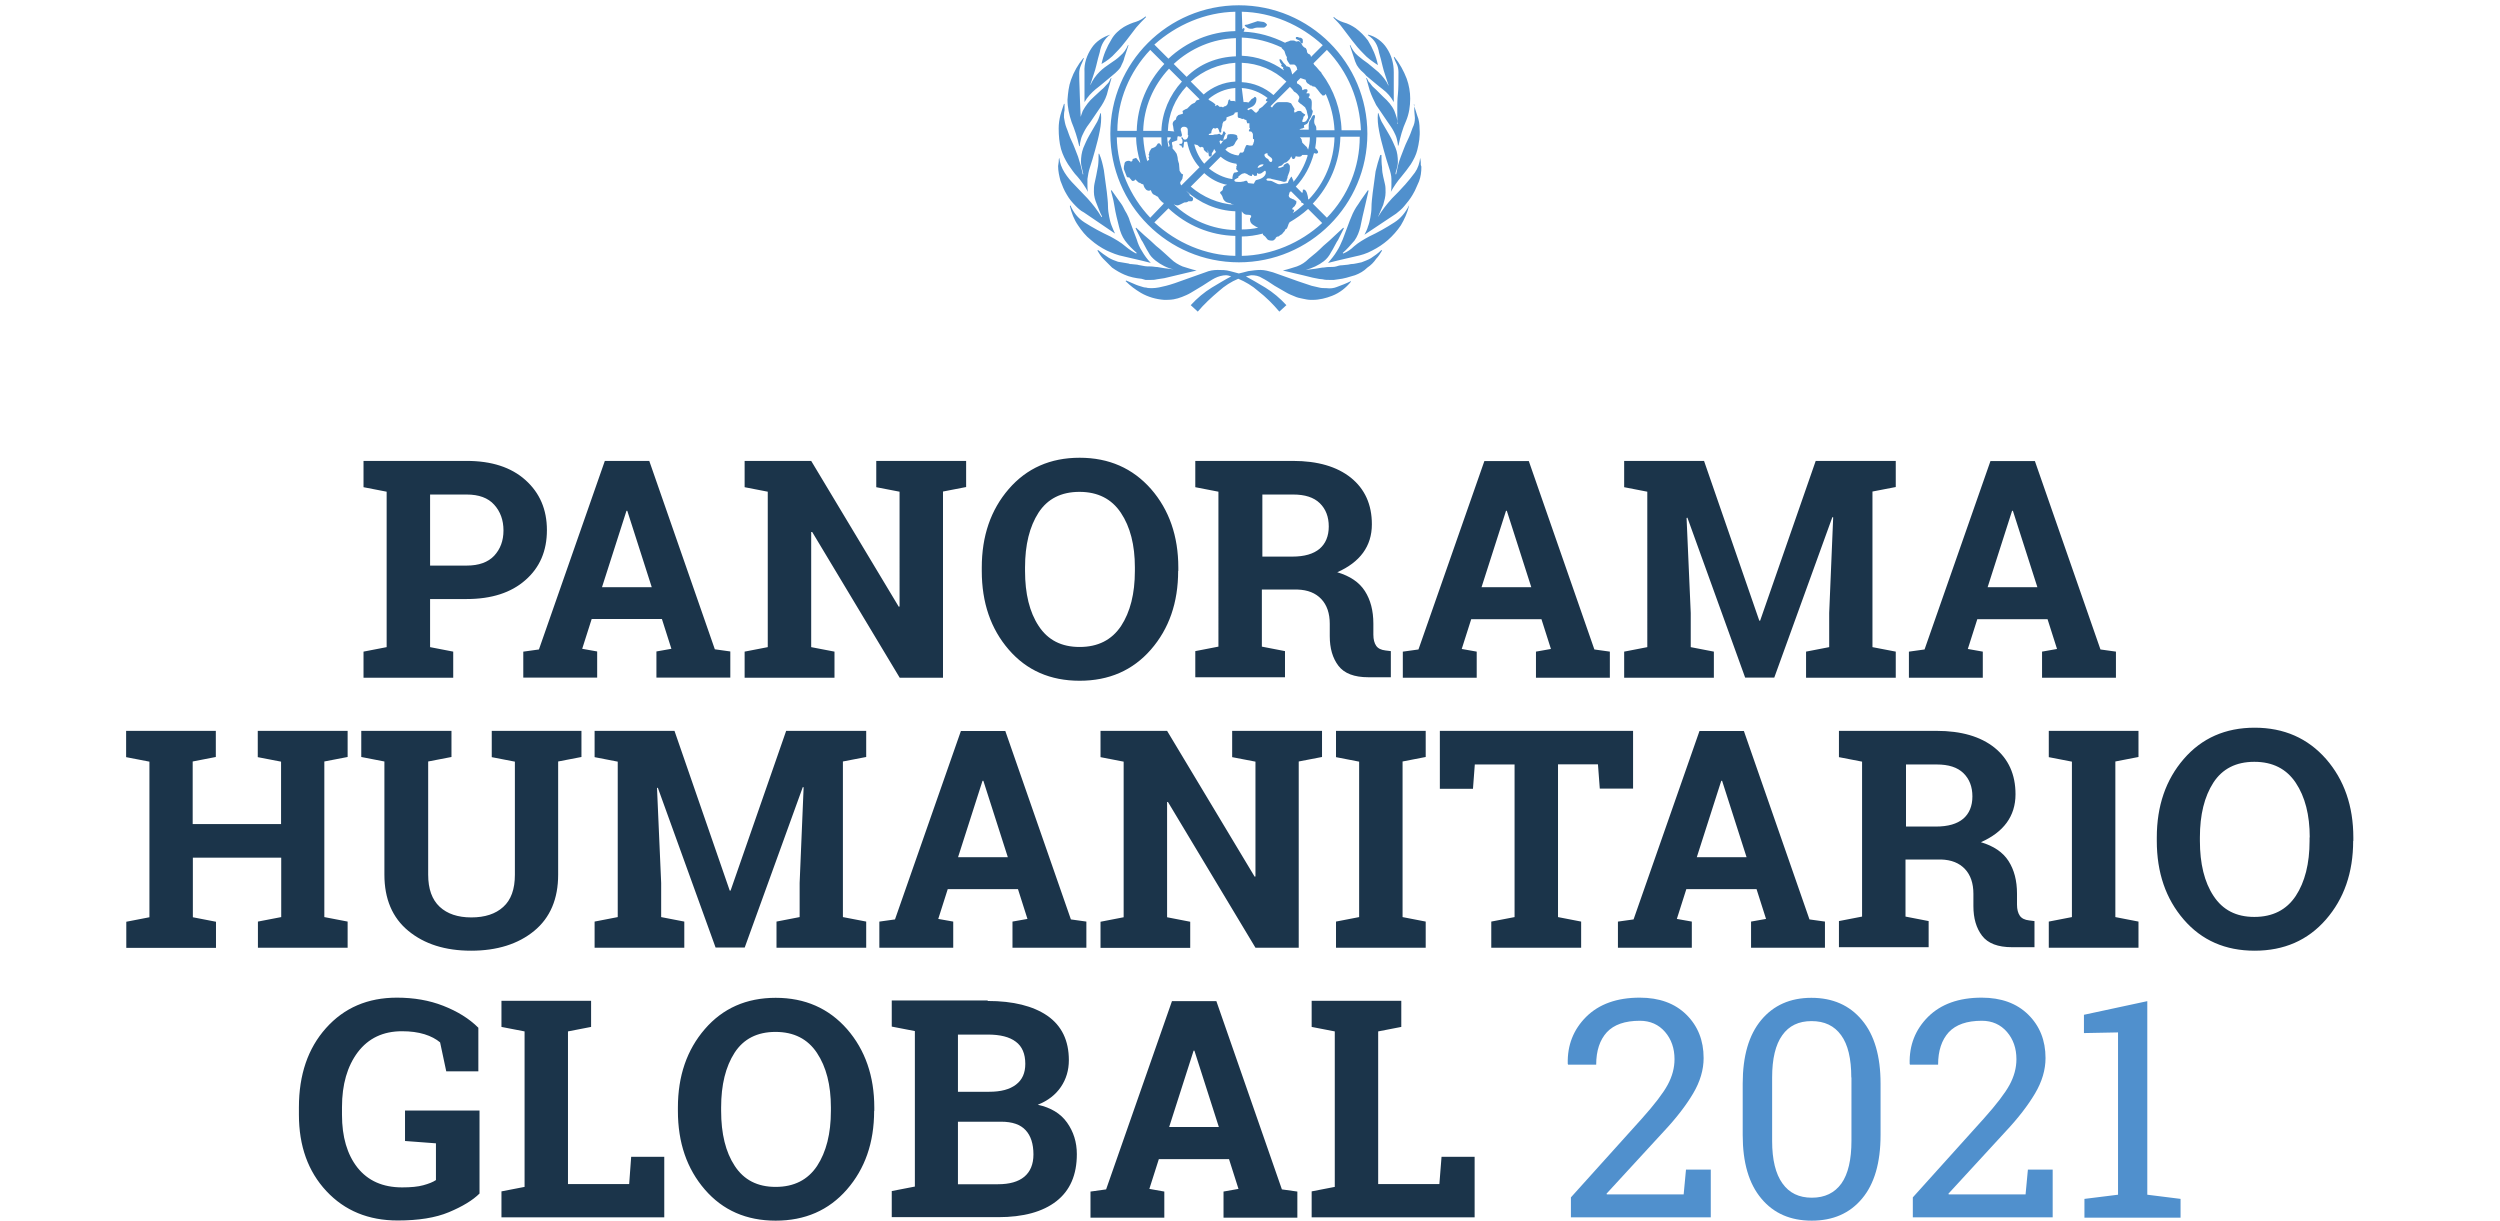 <svg viewBox="0 0 426 208" xmlns="http://www.w3.org/2000/svg" fill-rule="evenodd" clip-rule="evenodd" stroke-linejoin="round" stroke-miterlimit="2"><path d="M186.7 15.2c.8-.6 1.7-1.4 2.8-2.3.4-.3.7-.6 1-.9.3-.3.5-.6.6-.9.2-.4.4-.8.5-1.3l.7-2.1h-.1c-.3.7-.7 1.3-1.3 1.8-.5.5-1.1.9-1.7 1.3-.6.4-1.3.9-1.8 1.4-.7.7-1.2 1.4-1.6 2.3v-.1c.4-1.3.8-2.3 1-3.2.2-.9.4-1.6.6-2.3.1-.6.3-1.2.6-1.7s.7-1 1.2-1.3c-1.3.4-2.5 1.2-3.2 2.3-.8 1.2-1.3 2.6-1.2 4.1v5.1c.5-.9 1.2-1.6 1.9-2.2zm3.4-6.2c.7-.7 1.3-1.4 1.9-2.2l1.6-2.1c.5-.6 1.1-1.2 1.7-1.8l-.1-.1c-.5.4-1 .7-1.6.9-.7.2-1.4.5-2.1.9-.8.5-1.6 1.2-2.1 2.1-.8 1.3-1.4 2.7-1.7 4.2.9-.5 1.7-1.1 2.4-1.9zM182 28c.5.7 1 1.5 1.6 2.1.7.8 1.3 1.7 1.8 2.6-.1-.4-.1-.8-.1-1.2v-1c.1-.7.2-1.3.4-1.9.3-.9.6-1.9.9-3 .3-1.1.6-2.2.8-3.3.2-1 .3-2 .2-3h-.1c-.2.7-.4 1.3-.8 1.9l-1.1 1.9c-.4.7-.7 1.4-1 2.1-.3.8-.4 1.6-.4 2.4 0 .4.1.8.2 1.2.1.3.1.6.2.9h-.1c-.2-1-.5-2.1-.8-3-.4-1-.7-1.9-1.1-2.7-.4-.8-.6-1.6-.9-2.3-.2-.5-.3-1.1-.4-1.7 0-.4 0-.8.1-1.2v-1.1h-.1c-.2.6-.4 1.2-.6 1.9-.2.8-.3 1.5-.3 2.3 0 1.2.1 2.4.4 3.5.3 1 .7 1.8 1.2 2.6zm13.2 19.7h.8c.4 0 .7 0 1.1-.1l1.3-.2c.5-.1 1.2-.3 2.1-.5.9-.2 2-.5 3.4-.8-.9-.2-1.7-.5-2.4-.7-.7-.3-1.4-.7-2-1.3-.8-.7-1.6-1.5-2.5-2.2-.6-.6-1.3-1.2-2-1.8-.2-.2-1.1-1-1.4-1.3l-.1.1 1 2c.1.1.1.2.2.3.2.4.5.9.7 1.3l.3.5c.3.6.7 1 1.2 1.4.9.7 2 1.3 3.1 1.5l-1.6-.2-1.2-.2c-.4 0-.7-.1-1.1-.1-.4 0-.9 0-1.3-.1s-.7-.1-1-.2l-1-.1c-.2 0-.3 0-.5-.1l-1.8-.3c-.6-.2-1.1-.4-1.6-.7-.6-.4-1.2-.8-1.8-1.3l-.1.1c.3.5.6 1 1 1.4l1.5 1.5c.7.5 1.4.9 2.1 1.2.9.4 1.9.6 2.9.7l.7.2zm-11.3-22.8h.1c0-.4.1-.8.2-1.2.1-.4.3-.8.5-1.2.3-.6.7-1.2 1.1-1.7l1.9-2.8c.5-.8.9-1.6 1.1-2.6.3-1 .5-1.7.6-2.1h-.1l-.3.6c-.1.2-.3.4-.5.6-.2.2-.4.5-.8.8l-1.3 1.2c-.8.7-1.4 1.5-1.9 2.4-.3.8-.6 1.6-.7 2.4h.2c0-.4 0-.8.1-1.1.1-.3 0-.8 0-1.4 0-.7-.1-1.6-.1-2.5 0-.9-.1-2.2-.1-3.8 0-.5.1-.9.3-1.4.2-.4.4-.9.5-1.2h-.1c-.9 1.1-1.6 2.3-2.1 3.7-.4 1.1-.5 2.2-.6 3.4 0 1.3.3 2.6.7 3.8.5 1.2 1 2.7 1.3 4.1zm7.6 18.8l3 .7 1.6.4c-.6-.6-1.1-1.3-1.5-2-.4-.6-.7-1.3-.9-2-.3-.8-.7-1.8-1.2-3.2-.1-.4-.3-.8-.5-1.2-.2-.3-.4-.7-.6-1.1-.2-.4-.5-.8-.8-1.2-.3-.4-.7-1-1.2-1.7l-.1.1c.1.5.4 1.3.6 2.6.2 1.3.5 2.4.8 3.6.2.8.5 1.6 1 2.3.6.8 1.3 1.5 2 2.1l-.1.1c-.6-.3-1.2-.7-1.8-1.2-.8-.7-1.7-1.2-2.6-1.7-1.5-.7-3-1.5-4.4-2.4-1.1-.7-1.9-1.7-2.4-2.9l-.1.1c.3 1.2.7 2.3 1.4 3.3.6.9 1.3 1.8 2.2 2.5.8.7 1.7 1.3 2.7 1.8.9.4 1.8.8 2.9 1zm-6.8-7.5l5.3 3.6c-.2-.4-.4-.9-.6-1.4-.2-.5-.3-1-.4-1.5-.1-.5-.2-1.1-.2-1.8s-.1-1.4-.2-2.4c-.2-1.6-.4-2.8-.5-3.7-.2-1-.4-1.9-.8-2.8h-.1c0 .7 0 1.4-.1 2.1-.1.5-.2 1.1-.3 1.6-.1.5-.2.9-.3 1.4-.1.5-.1.9-.1 1.4 0 .7.2 1.4.5 2.1.3.7.5 1.4.9 2.1l-.1.1c-.7-1.2-1.5-2.2-2.4-3.2-.8-.8-1.5-1.6-2.2-2.3-.6-.6-1.2-1.3-1.7-2.1s-.8-1.6-.9-2.5c-.1.2-.1.5-.1.7 0 .2-.1.5-.1.7 0 .9.2 1.7.4 2.5.3.8.6 1.6 1.1 2.4.4.7.9 1.3 1.5 1.9.4.4.8.8 1.4 1.1zm44.1-31.4l1.6 2.1c.6.8 1.2 1.5 1.9 2.2.7.8 1.6 1.4 2.5 2-.3-1.5-.9-2.9-1.7-4.2-.6-.8-1.3-1.5-2.1-2.1-.6-.4-1.3-.8-2.1-1-.6-.2-1.2-.5-1.6-.9l-.1.1c.5.5 1.1 1.1 1.6 1.8zm4.8 39.2c-.5.3-1.1.5-1.6.7-.6.1-1.2.3-1.8.3l-.5.1-1 .1c-.4 0-.7.1-1 .2-.3.1-.9.1-1.3.1s-.7.1-1.1.1l-1.2.2-1.6.2c1.1-.3 2.2-.8 3.1-1.5.5-.4.9-.9 1.2-1.5.1-.2.2-.3.3-.5.2-.4.5-.9.7-1.3l.2-.3 1-2-.1-.1c-.3.3-1.2 1.1-1.4 1.3-.6.6-1.3 1.2-2 1.8-.8.8-1.6 1.5-2.5 2.2-.6.6-1.2 1-2 1.3-.7.2-1.5.5-2.4.7l3.4.8c.9.2 1.5.4 2.1.5.5.1 1 .2 1.3.2.4.1.7.1 1.1.1h.8l.7-.1c1-.1 1.9-.4 2.9-.7.8-.3 1.5-.7 2.1-1.3.6-.4 1.1-.9 1.5-1.5.4-.4.7-.9 1-1.4l-.1-.1c-.6.6-1.2 1-1.8 1.4zm4-6.1c-1.4.9-2.8 1.7-4.3 2.4-.9.5-1.8 1-2.6 1.7-.5.5-1.1.9-1.8 1.2l-.1-.1c.7-.6 1.4-1.4 2-2.1.5-.7.8-1.5 1-2.3.2-1.1.5-2.3.8-3.6.3-1.3.5-2.1.6-2.6l-.1-.1-1.2 1.7c-.3.5-.6.9-.8 1.2-.2.3-.4.7-.6 1.1-.2.4-.3.8-.5 1.2-.5 1.3-.9 2.4-1.2 3.2-.3.7-.6 1.4-1 2-.4.7-1 1.4-1.5 2l1.6-.4 3-.7c1-.2 2-.5 2.9-1 1-.5 1.9-1.1 2.7-1.8.8-.7 1.6-1.6 2.2-2.5.6-1 1.1-2.1 1.4-3.3V35c-.6 1.2-1.4 2.2-2.5 2.9zm2.2-13.9c-.4.8-.7 1.7-1.1 2.7-.4 1-.6 2-.8 3h-.1c0-.3.1-.6.2-.9.1-.4.2-.8.2-1.2 0-.8-.1-1.7-.4-2.4-.3-.7-.6-1.4-1-2.1l-1.1-1.9c-.4-.6-.6-1.2-.8-1.9h-.1c-.1 1 0 2 .2 3 .2 1.1.5 2.2.8 3.3.3 1.1.6 2.1.9 3 .2.6.4 1.3.4 1.9v1c0 .4 0 .8-.1 1.2.5-.9 1.1-1.8 1.8-2.6.6-.7 1.1-1.4 1.6-2.1.5-.8.9-1.6 1.1-2.4.3-1.2.5-2.4.4-3.6 0-.8-.1-1.6-.4-2.3-.2-.6-.4-1.3-.6-1.9h.1v1.1c0 .4.1.8.1 1.2 0 .6-.1 1.1-.4 1.7-.2.6-.5 1.4-.9 2.2zm-2.2-5.1c-.4-.9-1.1-1.7-1.9-2.4l-1.2-1.2c-.3-.3-.6-.5-.8-.8-.2-.3-.3-.4-.5-.6l-.3-.6h-.1c.1.4.3 1.1.6 2.1.3.9.7 1.7 1.1 2.5l1.9 2.8c.4.6.8 1.1 1.1 1.7.2.4.4.8.5 1.2.1.4.2.8.2 1.2h.1c.3-1.4.7-2.9 1.3-4.2.5-1.2.7-2.5.7-3.8 0-1.1-.2-2.3-.6-3.4-.5-1.3-1.2-2.6-2.1-3.7h-.1c.1.4.3.8.5 1.2.2.4.3.9.3 1.4 0 1.6 0 2.8-.1 3.8-.1.8-.1 1.7-.1 2.5V20c0 .4 0 .7.1 1.1h-.1c.1-.6-.2-1.4-.5-2.2zm-3.2-11.6c.3.5.5 1.1.6 1.7.2.7.4 1.4.6 2.3.2.9.6 1.9 1 3.2v.1c-.4-.9-1-1.6-1.7-2.3l-1.8-1.5c-.6-.4-1.1-.8-1.7-1.3-.6-.5-1-1.1-1.3-1.8h-.1l.7 2.1c.1.4.3.9.5 1.3.2.3.4.6.7.9.2.2.6.5.9.9 1.1.9 2 1.7 2.8 2.3.8.6 1.4 1.3 1.9 2.2v-5.1c0-1.5-.4-2.9-1.2-4.1-.7-1.1-1.9-2-3.2-2.3V6c.6.4 1 .8 1.3 1.3zM226 49.1c-.4 0-.8 0-1.2-.1-.4-.1-.8-.2-1.3-.3l-1.5-.5c-.6-.2-1.2-.4-2-.7l-3.1-1.1c-.7-.2-1.4-.4-2.1-.4-.7 0-1.4.1-2.1.2-.7.2-1.2.3-1.6.4-.3-.1-.8-.2-1.5-.4s-1.4-.2-2.1-.2c-.7 0-1.4.1-2.1.4l-3.1 1.1c-1.6.6-2.8 1-3.6 1.2-.8.2-1.6.4-2.4.4-.3 0-.7 0-1-.1-.3 0-.6-.1-.9-.2 0 0-.7-.2-1.1-.4l-1.4-.6-.1.1c.8.8 1.6 1.4 2.6 2 1.2.7 2.6 1.1 4 1.2.5 0 1 0 1.6-.1.5-.1.9-.2 1.4-.4.5-.2 1-.4 1.5-.7.5-.3 1.2-.7 2-1.2s1.5-1 2.1-1.3c.6-.3 1.3-.5 1.9-.5.3 0 .6.1.9.2-1 .5-2.1 1.2-3.3 1.9-1.3.8-2.5 1.8-3.6 3l1.2 1.1c1.1-1.3 2.3-2.4 3.6-3.5 1-.9 2.1-1.6 3.3-2.1 1.2.5 2.4 1.2 3.4 2.1 1.3 1 2.5 2.2 3.6 3.5l1.2-1.1c-1.1-1.2-2.3-2.2-3.6-3-1.3-.8-2.4-1.4-3.3-1.9.3-.1.6-.1.9-.2.7 0 1.3.1 1.9.5.6.3 1.2.7 2.1 1.3l1.9 1.1c.5.3 1 .5 1.5.7.4.2.9.3 1.4.4.5.1.9.2 1.4.2h.3c1.1 0 2.3-.3 3.3-.7 1.3-.5 2.4-1.4 3.2-2.4v-.1c-.8.4-1.6.7-2.4 1-.5.2-1.1.3-1.8.2zm16.1-21v-.5c0-.2-.1-.5-.1-.7-.1.9-.4 1.8-.9 2.5s-1.1 1.4-1.7 2.1l-.1.1c-.6.7-1.3 1.4-2.1 2.2-.9 1-1.7 2-2.4 3.2l.9-2.1c.2-.7.4-1.4.4-2.1 0-.5 0-1-.1-1.4-.1-.4-.2-.9-.3-1.3-.1-.4-.2-1-.2-1.6-.1-.7-.1-1.4-.1-2.1h-.2c-.3.9-.6 1.9-.8 2.8-.1.9-.3 2.1-.5 3.7-.1.9-.2 1.7-.2 2.4s-.1 1.2-.2 1.8c-.1.5-.2 1-.4 1.5-.1.4-.3.8-.5 1.2l-.1.2 5.4-3.6c.5-.4 1-.8 1.4-1.3.5-.6 1-1.2 1.4-1.9.3-.5.5-.9.7-1.4.1-.3.3-.6.4-.9.3-.8.4-1.6.4-2.5l-.1-.3zM221 6.7c.1.1.3.1.4.2.1.1.2.2.2.3l.2.2c.1 0 .2 0 .2-.2V7c0-.2 0-.3-.1-.4-.2-.2-.4-.2-.6-.2l-.1-.1h-.2c-.1 0-.2 0-.2.2 0 .1.1.2.2.2zm-7.7-1.8h.1c.3-.1.6-.2.9-.2h1c.2 0 .3-.1.4-.2.1-.1.2-.2.2-.3-.2-.3-.5-.5-.9-.5-.2 0-.5-.1-.7-.1l-1.8.6c-.2 0-.4 0-.4.2.1.1.3.2.4.3.3.2.5.2.8.2zm-2.2 39.8c12.1 0 21.9-9.8 21.9-21.9C233 10.7 223.2.9 211.1.9c-12.1 0-21.9 9.8-21.9 21.9 0 12.1 9.8 21.9 21.9 21.9zm-20.8-21.3h3.3c0 1.5.3 2.9.7 4.3-.1 0-.2-.1-.2-.2l-.1-.1-.4-.5-.6.2c0 .3-.1.5-.4.4-.1-.1-.2-.1-.3-.1-.4 0-.7.2-.7.6-.1.3-.1.6-.1.8l.5 1.3c.1.1.2.2.4.1.1.2.3.3.4.5.1.1.2.2.4.1.1 0 .2-.1.2-.2h.1l.3.3c.1.1.2.2.4.3v-.1c.2.2.4.3.6.3.1.3.2.6.4.8.1.2.4.3.6.3.1 0 .2-.1.3-.1.1.3.2.5.4.7l.4.2c.1.1.2.1.3.2h.1c.1.2.2.4.4.6l.4.4h.1l.1.2-2.3 2.4c-3.5-3.7-5.6-8.6-5.7-13.7zm16-6.2l-.2-.1-.2-.2c1.3-1.1 2.9-1.8 4.6-1.9v2.3h-.1v-.1h-.7c-.1-.1-.1-.2-.1-.3-.2.1-.3.2-.3.3 0 .2-.1.3-.1.5-.1.2-.2.3-.4.4-.2 0-.3.1-.4.2l-.2-.1h-.4l-.2-.2c-.1 0-.1-.1-.1-.1h-.1c-.1 0-.2.1-.2.2l-.2-.2h.1v-.1c-.3-.3-.5-.4-.8-.6zm-1.2-1.1l-2.2-2.2c2.1-1.9 4.8-3 7.6-3.2v3.2c-2 .1-3.9.9-5.4 2.2zm1.3 10.5c.1-.1.1-.3.1-.5l-.2.2c.2-.2.3-.3.4-.5.1-.1.1-.3.2-.4.1.2.2.3.3.5l-2 2c-.8-.9-1.4-2.1-1.7-3.3.2 0 .3.1.5.1.2.1.3.3.5.4.1 0 .2 0 .3-.1l.3.2c0 .1 0 .3.1.4l.2.2c.1.1.2.1.3.3l.1-.1v-.5l.1.5.1.6c.2.1.3.1.4 0zm4.4 2.4l.2.2s-.2.2-.6.2c-.1 0-.2.1-.3.4-.1.3-.1.5-.1.7h-.1c-1.4-.2-2.8-.9-3.9-1.8l2-2c.8.7 1.7 1.1 2.7 1.2 0 .1 0 .2.1.3-.1.1-.2.2-.1.4-.1.1-.1.2.1.4zm-9.8.1c0-.4-.1-.8-.1-1.2-.1-.2-.1-.4-.2-.7 0-.3-.1-.7-.2-1-.2-.3-.4-.6-.7-.9v-.4c0-.1-.1-.3-.1-.4v-.1c0-.1 0-.2.1-.2l.8-.3c0-.2 0-.5.1-.7l.5.1c.1 0 .2-.1.2-.3 0-.2-.1-.3-.1-.5-.1-.2-.1-.3-.1-.5 0-.1.1-.2.2-.3.1-.1.3-.1.4-.1.2 0 .4.1.5.2.1.2.1.3.1.5v.7l.1.1c-.1.5-.3.7-.6.7-.1 0-.3-.1-.3-.2s-.1-.2-.2-.2h-.1c0 .1 0 .2.1.3.1.1.1.2.1.4 0 .3-.1.5-.5.4-.1.2 0 .3.3.3.1.3.2.4.3.4.1-.2.1-.3.1-.5s.1-.4.1-.6l.1.1.3-.1v.1h.1c.3 1.6 1 3.1 2.1 4.3l-3.1 3.1c-.1-.1-.2-.3-.2-.5.1-.3.4-.5.4-.8l.1-.6c-.3 0-.4-.3-.6-.6zm-1.8-4.6c0 .1.1.2.1.3 0 .1-.1.2-.1.2h-.1c-.1-.5-.2-1.1-.2-1.6h.6c0 .1 0 .2-.1.3-.1.1-.1.2-.2.3-.1.1-.1.2-.1.3.1 0 .1.1.1.2zm-.2-2.2c.1-2.8 1.2-5.5 3.2-7.6l2.2 2.2-.1.1c-.1 0-.3.1-.4.1-.1.1-.2.3-.3.4-.2.1-.5.2-.7.4l-.6.6c-.3.1-.5.2-.6.3-.1 0-.2.1-.2.2.1.2.1.4 0 .4l-.7.2-.3.3c0 .1-.1.2-.1.3 0 .1 0 .2-.1.2-.1.1-.3.2-.4.4-.1.2-.1.4 0 .7l.1.7c0 .1.1.1.1.2l-1.1-.1zm6.2 7.2c1.1 1 2.4 1.7 3.9 2-.1 0-.2.1-.3.1-.2.1-.4.2-.4.5 0 .2-.1.4-.3.5-.2.1-.2.2-.2.3.2.2.4.5.5.9.1.3.4.6.7.7l.4.1c.2 0 .3.1.4.2l.4.1c-2.7-.2-5.3-1.3-7.4-3.1l2.3-2.3zm-3-16.4l-2.2-2.2c2.9-2.7 6.7-4.3 10.6-4.4v3.1c-3.2.1-6.2 1.3-8.4 3.5zm-.8.8c-2.1 2.3-3.4 5.3-3.5 8.4h-3.1c.1-4 1.7-7.7 4.4-10.6l2.2 2.2zm-3.5 9.5c0 .5 0 1.1.1 1.6 0-.1-.1-.1-.1-.2-.2-.2-.3-.4-.4-.4-.1 0-.3.1-.3.2-.1.1-.1.2-.2.3-.2.2-.5.3-.8.4-.2.3-.4.6-.4.9-.1.1-.1.2 0 .3.1.1 0 .2-.1.3.1.2.1.3.1.4v.1h-.2c0 .1-.1.1-.1.2-.4-1.3-.6-2.7-.7-4.1h3.1zm12.6 20.2c-5.1-.1-10-2.2-13.8-5.7l2.4-2.4c3.1 2.9 7.1 4.6 11.4 4.7v3.4zm0-4.4c-3.9-.1-7.7-1.7-10.5-4.4.2.1.4.2.6.2.2 0 .4-.1.6-.2l.6-.3c.2 0 .5 0 .7-.2h.5c.2 0 .3-.2.3-.4s-.1-.3-.3-.4c-.2-.1-.3-.2-.3-.3 0-.1 0-.1-.1-.2l-.5-.5c2.3 2.1 5.3 3.4 8.4 3.5v3.2zm.6-8.2c-.2 0-.5 0-.7-.1 0-.1 0-.1-.1-.2.1-.1.2-.2.3-.2.1-.1.3-.2.4-.2v-.2l.5-.4c.1 0 .1-.1.2-.1s.3-.1.4-.1c.2.1.4.1.6.3.2.1.4.2.6.2l.1-.3c.1 0 .2.1.4.3.1 0 .3-.1.4-.1v-.4c.1 0 .1 0 .2.1h.3c.1 0 .3-.1.4-.2.1-.1.3-.2.4-.3h.1c.1.1.1.2.1.3 0 .4-.3.7-.6.9-.3.2-.7.3-1.1.4-.1.1-.1.2-.2.3-.1.2-.1.3-.2.3-.3 0-.6-.1-.9-.1-.1-.1-.2-.3-.2-.4-.2 0-.4 0-.5.1l-.6.1h-.3zm3.2-2.4c0-.2.2-.4.4-.5.2-.1.4-.1.6-.1 0 .1-.1.3-.4.4-.2.1-.4.2-.6.2zm2.2-1.8c.2.1.3.3.3.5 0 .1-.1.3-.2.3h-.1c-.1 0-.3-.2-.4-.5-.3-.1-.5-.3-.6-.5-.1-.2 0-.4.1-.4s.2-.1.3-.1c.1 0 .1.1.1.3l.5.4zm7-12.2c.1 0 .1 0 .1.1.2 0 .4.1.5.1.3.3.6.7.9 1.1l.4.4c.1 0 .3-.1.4-.1 0-.1 0-.1.1-.2.9 2 1.4 4.1 1.5 6.2h-3.1v-.1c0-.3 0-.6-.2-.8-.2-.3-.2-.7-.1-1.1.1-.2.1-.4 0-.6-.1 0-.2 0-.3.1-.1.1-.1.2-.2.3-.1.2-.1.3-.2.4 0 0 0 .1-.1.1 0 .1 0 .1-.1.2l-.1.6v.8h-1.6c.1-.1.3-.2.5-.2l.4-.2c-.1 0-.1-.1-.1-.2s0-.2.1-.2l.4-.2c.2-.2.3-.4.4-.7.3-.4.5-.9.6-1.4 0-.1-.1-.3-.2-.4v-.3c0-.5.2-1.4-.4-1.6-.1 0-.1-.1-.1-.2.2-.1.2-.4.1-.6h-.5c0-.1.1-.2.1-.2.1-.1.1-.2.1-.3 0-.1-.1-.2-.2-.2h-.1c-.1 0-.3 0-.4.1-.1 0-.1.1-.2.1h.1l-.1-.1c0-.3-.1-.5-.3-.7-.2-.2-.4-.3-.6-.4v-.3l.6-.6.9.3c0 .2.1.4.2.5.1.1.2.2.3.2.1.1.2.2.4.3.1-.1.2 0 .1 0zm-3 21.2c-.1-.1-.1-.1-.2-.1s-.1 0-.1-.1.1-.2.2-.3c.2-.1.3-.3.4-.5.1-.1.1-.3.1-.4 0-.1 0-.2-.1-.2s-.2-.1-.3-.2c-.1 0-.2-.1-.3-.1-.1-.1-.3-.1-.4-.2-.1-.1-.2-.2-.2-.4 0-.1.1-.2.1-.4l.1-.2.2-.1 1.7 1.7c0 .2.1.3.3.3l.2.2c-.6.5-1.2 1.1-1.9 1.5 0-.1.1-.1.1-.2l.1-.1v-.2zm-1-8c-.1 0-.3 0-.4.1-.2.1-.4.2-.4.4v.1c-.1 0-.2 0-.3.1-.1 0-.2.1-.4.1-.1 0-.2 0-.2-.1s.2-.2.6-.3l.4-.4c.1-.1.2-.1.3-.1.2-.1.4-.3.6-.5.1-.1.2-.3.3-.5h.1c0 .2.1.4.3.4.2 0 .3-.2.4-.5.2.1.4.1.6.1.2 0 .4-.1.5-.3h.9v.2c-.5 1.6-1.3 3.1-2.4 4.4v-.2c-.1-.2-.2-.4-.3-.7-.1 0-.2.2-.4.5s-.2.6-.3.6l-.7.1c-.2 0-.4.1-.7.1-.2 0-.4-.1-.6-.2l-.6-.3c-.2-.1-.4-.1-.6-.1-.3 0-.4-.1-.4-.2s.1-.2.3-.2c.2 0 .4 0 .6.1l.9.2c.3.1.6.1.8.2.1 0 .3.1.4.1l.4-.1c0-.1.1-.3.1-.4.1-.1.1-.3.1-.4.1-.3.2-.5.3-.8.1-.3.1-.6.1-.9 0-.2-.1-.4-.2-.4l-.1-.2zm2-4.4h1.7c0 .7-.1 1.4-.3 2.1-.1-.2-.2-.5-.4-.6l-.6-.6c0-.2-.1-.3-.1-.5 0-.1-.1-.1-.1-.2l-.2-.2zm.7 8.9c-.1 0-.2 0-.2.1 0 .2 0 .3-.1.5l-1.1-1.1c1.5-1.6 2.5-3.5 3.1-5.7h.1c.2.1.4.1.5 0 .1-.1.1-.1.1-.2s-.1-.3-.4-.6h-.1c.1-.6.2-1.3.2-1.9h3.1c-.1 4-1.7 7.8-4.4 10.6l-.1-.1c0-.3-.1-.7-.2-1-.1-.3-.3-.6-.5-.6zm-.8-15.8c0 .1 0 .3-.1.4 0 .1-.1.2-.1.4.2.2.4.4.6.5.2.2.4.3.6.5.1.3.3.5.3.8.1.3.1.5.2.8 0 .2-.1.4-.2.5-.1.3-.4.4-.7.4l-.1-.1c0-.2.1-.3.1-.4.1-.1.1-.3.1-.4.2-.1.3-.3.3-.4l-.2-.1c-.1-.1-.3-.2-.4-.3 0-.1-.1-.2-.4-.2-.1 0-.3 0-.4.1l-.4.2-.1-.3c0-.1.1-.2.1-.3l-.6-1c-.3-.1-.5-.2-.8-.2H218c-.2 0-.4 0-.6.2-.2.1-.3.3-.5.5-.1.1 0 .2-.2.2l-.2-.2 3.3-3.3.4.4.3.4c.4.2.7.5.9.9zm-7.9 21.8c.3.2.6.4.9.5-.9.2-1.8.3-2.8.3V36c.1.2.3.4.5.5.2.1.4.1.6.1.3 0 .5.1.5.2s0 .2-.1.3c-.1.1-.1.2-.1.3 0 .4.2.7.5.9zm-1.9 5.3v-3.3c1.2 0 2.4-.2 3.6-.5v.2c.3.2.5.4.7.7.1.2.4.3.8.3.2 0 .3 0 .5-.2.1-.1.2-.2.2-.3.1-.1.2-.2.4-.2.1 0 .2-.1.3-.2.2-.1.4-.2.5-.4.2-.2.4-.4.4-.6.1 0 .2-.1.3-.2.1-.2.2-.5.3-.8l.1-.1v-.1c1.2-.7 2.2-1.4 3.2-2.3l2.4 2.4c-3.7 3.4-8.6 5.5-13.7 5.6zm14.5-6.5l-2.4-2.4c2.9-3.1 4.6-7.1 4.7-11.4h3.3c0 5.2-2 10.1-5.6 13.8zm5.8-14.9h-3.3c-.1-3.5-1.3-6.9-3.4-9.7 0-.1-.1-.2-.2-.3l-.2-.2c-.3-.4-.6-.7-.9-1 0-.1-.1-.2-.1-.2l2.3-2.3c3.6 3.7 5.6 8.6 5.8 13.7zM211.6 2c5.1.1 10 2.2 13.8 5.7l-2 2c0-.1-.1-.2-.1-.3-.1-.1-.2-.2-.3-.2-.2-.1-.3-.3-.3-.5s-.1-.3-.2-.5c-.3-.1-.6-.4-.7-.7-.2-.3-.4-.5-.6-.5-.2.1-.3.1-.5 0-.1-.1-.3-.1-.5-.1s-.4 0-.5.1c-.2.1-.4.1-.6.2l-.1.1c-2.2-1.1-4.6-1.8-7.1-1.9.2-.3.2-.5.1-.6-.1-.1-.1 0-.3.2l-.1-3zm0 4.4c2.4.1 4.7.7 6.8 1.7v.1l.3.3c.1.1.2.2.2.3.1.2.1.4.2.6.1.1.1.2.2.4-.1.2 0 .4.1.6.1.2.3.4.4.6h.7c.1 0 .2.1.3.2.1.1.2.3.2.4 0 .1 0 .2.1.2l-.9.9c-.1-.4-.2-.8-.4-1.2-.2-.1-.4-.2-.6-.2 0-.1-.2-.3-.5-.6-.3-.4-.4-.6-.5-.6-.1 0-.2 0-.2.1s.1.2.1.3c0 .1.1.2.3.5 0 .1 0 .1-.1.1 0 .2.2.3.4.4l-.1.1.2.4c-2.1-1.5-4.6-2.4-7.2-2.5V6.4zm0 4.3c2.8.1 5.5 1.2 7.6 3.2l-2.2 2.3c-1.5-1.3-3.4-2.1-5.4-2.2v-3.3zm0 4.3c1.6.1 3.1.7 4.4 1.7l-.2.2s-.1.1-.1.2.2.2.3.2l-.9.9c-.1.1-.2.1-.3.2-.2.1-.3.2-.3.3 0 .1-.1.2-.1.2l-.3.3h-.1c-.1 0-.2-.1-.4-.3-.2-.2-.3-.3-.4-.3-.1 0-.3 0-.3.1-.1.1-.2.1-.3 0-.1-.1 0-.2.3-.3l.6-.3c.4-.3.6-.7.6-1.2 0-.2-.1-.4-.3-.4l-.2.2c-.2.1-.4.2-.5.4l-.4.4c-.1-.1-.3-.1-.4-.1h-.4l-.3-2.4zm-.6 5c0 .1.1.1.1.1.1 0 .2 0 .4.1.1.1.3.1.4 0 0 .1 0 .1.1.1.1.1.2.2.3.1l.1.1v.1l.1.3v.1h.4v.8h.1v.1c-.1.1-.2.3-.2.4 0 .1.1.1.2.1s.2 0 .3.1c.1.1.2.3.2.4v.6c0 .1 0 .2.1.2s.1.1.1.1c0 .2 0 .4-.1.5 0 .2-.1.3-.2.5h-.4c-.2 0-.4-.1-.5-.1-.1 0-.2.1-.3.4-.1.2-.2.4-.2.6-.1.2-.2.3-.3.3h-.4l-.2.4-.1.1c-.8-.1-1.6-.4-2.2-1l.4-.4c.2 0 .5-.1.7-.2h.1c.4-.2.4-.5.6-.8.2-.3.5-.5.2-.7.3-.6-1.2-.6-1.5-.5-.3.1-.1.5-.3.7-.2.2-.2.1-.4.2-.2.2-.4.5-.6.8-.1-.2-.2-.4-.2-.6h.1v-.1h.1v.1h.4c.1 0 .1-.3.1-.4.1-.3.2-.6.4-.9-.1 0-.1-.1-.2-.2 0-.1-.1-.1-.2-.1s-.1.1-.1.2-.1.2-.1.3c-.1.1-.2.1-.3.1 0-.1-.1-.2-.2-.2h-.1c-.1 0-.2.1-.3.1-.2 0-.5 0-.7.1h-.7c-.1-.1 0-.2.4-.3 0-.3.1-.7.4-.9.1.1.3.1.4.1l.1-.1h.1c.1 0 .2.1.3.4.1.3.1.4.2.4s.1 0 .2-.1v-.4c.1-.4.2-.7.2-.8v-.2c.1-.1.1-.3.2-.4h.1c.1-.1.2-.1.3-.2.1-.1.1-.3.1-.5l.8-.3c.4-.1.6-.3.6-.5l.5-.1c0 .8 0 .9.1.9zm-.5-18v3.3c-4.3.1-8.3 1.8-11.4 4.7l-2.4-2.4c3.8-3.4 8.7-5.5 13.8-5.6zM196 8.5l2.4 2.4c-2.9 3.1-4.6 7.1-4.7 11.4h-3.3c0-5.2 2.1-10.1 5.6-13.8z" fill="#5090cd" fill-rule="nonzero"/><g fill="#1b344a" fill-rule="nonzero"><path d="M21.491 129.02v-4.481h15.285v4.452l-3.942.766v10.662h15.059v-10.634l-3.97-.766v-4.48h15.313v4.452l-3.97.766v26.515l3.97.765v4.453H43.95v-4.453l3.97-.765v-10.124H32.863V156.3l3.941.766v4.452H21.52v-4.452l3.942-.766v-26.515l-3.97-.766zM76.931 124.539v4.452l-3.97.766v19.283c0 2.44.652 4.254 1.957 5.473 1.304 1.22 3.12 1.815 5.388 1.815 2.325 0 4.14-.595 5.445-1.786 1.333-1.191 1.985-3.035 1.985-5.473v-19.284l-3.942-.766v-4.48h15.285v4.452l-3.97.766v19.283c0 4.14-1.361 7.345-4.084 9.585-2.722 2.24-6.324 3.375-10.747 3.375-4.424 0-7.97-1.134-10.691-3.375-2.723-2.24-4.084-5.444-4.084-9.585v-19.283l-3.942-.766v-4.452h15.37zM136.937 134.152l-.142-.028-9.897 27.337h-4.962l-9.84-27.224-.142.029.709 16.192v5.814l3.941.765v4.453H101.32v-4.453l3.942-.765v-26.487l-3.942-.766v-4.48h13.612l9.415 27.224h.142l9.472-27.224h13.64v4.452l-3.97.766v26.515l3.97.765v4.453h-15.285v-4.453l3.942-.765v-5.814l.68-16.306zM149.869 157.037l2.637-.368 11.23-32.102h7.571l11.174 32.102 2.637.368v4.453h-12.591v-4.453l2.552-.453-1.616-5.077h-11.968l-1.616 5.077 2.552.453v4.453h-12.59v-4.453h.028zm13.385-10.974h8.479l-4.169-13.017h-.142l-4.168 13.017zM225.273 124.539v4.452l-3.97.766v31.733h-7.373l-14.917-24.842-.141.028V156.3l3.941.766v4.452h-15.285v-4.452l3.942-.766v-26.515l-3.942-.766v-4.48h11.344l14.916 24.842.142-.029v-19.567l-3.97-.766v-4.48h15.313zM227.655 129.02v-4.481h15.285v4.452l-3.942.766v26.515l3.942.765v4.453h-15.285v-4.453l3.942-.765v-26.487l-3.942-.766zM278.275 124.539v9.84h-5.672l-.312-4.14h-6.806v26.033l3.942.765v4.453h-15.314v-4.453l3.97-.765v-26.005h-6.777l-.312 4.14h-5.643v-9.868h32.924zM275.722 157.037l2.638-.368 11.23-32.102h7.571l11.173 32.102 2.638.368v4.453H298.38v-4.453l2.553-.453-1.617-5.077H287.35l-1.616 5.077 2.552.453v4.453h-12.591v-4.453h.028zm13.414-10.974h8.479l-4.169-13.017h-.142l-4.168 13.017zM330 124.539c4.197 0 7.486.964 9.869 2.864 2.382 1.928 3.573 4.566 3.573 7.94 0 1.872-.51 3.488-1.503 4.85-.993 1.36-2.467 2.467-4.396 3.317 2.184.653 3.743 1.702 4.708 3.205.964 1.503 1.446 3.346 1.446 5.558v1.872c0 .822.17 1.446.482 1.9.312.454.85.709 1.588.794l.908.113v4.452h-3.829c-2.41 0-4.112-.652-5.104-1.956-.993-1.305-1.475-2.978-1.475-5.048v-2.098c0-1.787-.482-3.205-1.446-4.226-.964-1.02-2.297-1.56-4.055-1.616h-6.07v9.727l3.943.765v4.452h-15.285v-4.452l3.941-.765v-26.402l-3.941-.766v-4.48H330zm-5.246 16.306h5.132c2.07 0 3.602-.454 4.651-1.333 1.021-.88 1.56-2.155 1.56-3.8s-.51-2.978-1.531-3.97c-1.021-.993-2.524-1.475-4.538-1.475h-5.246v10.578h-.028zM349.113 129.02v-4.481h15.285v4.452l-3.941.766v26.515l3.941.765v4.453h-15.285v-4.453l3.942-.765v-26.487l-3.942-.766zM400.98 143.284c0 5.416-1.56 9.868-4.65 13.413-3.091 3.545-7.147 5.303-12.138 5.303-4.99 0-9.017-1.758-12.08-5.303-3.063-3.545-4.594-7.997-4.594-13.413v-.568c0-5.388 1.531-9.84 4.594-13.385 3.063-3.544 7.09-5.331 12.08-5.331 4.991 0 9.047 1.787 12.166 5.331 3.091 3.545 4.65 8.026 4.65 13.385v.568h-.028zm-7.401-.596c0-3.828-.794-6.92-2.382-9.301-1.588-2.382-3.942-3.574-7.061-3.574-3.12 0-5.445 1.192-6.976 3.545-1.532 2.382-2.297 5.473-2.297 9.33v.596c0 3.885.765 7.032 2.325 9.386 1.56 2.382 3.857 3.573 6.948 3.573 3.12 0 5.473-1.19 7.06-3.573 1.56-2.382 2.355-5.501 2.355-9.386v-.596h.028z"/></g><g fill="#1b344a" fill-rule="nonzero"><path d="M79.526 78.539c4.225 0 7.571 1.077 10.01 3.261s3.658 5.02 3.658 8.536c0 3.545-1.22 6.38-3.658 8.507-2.439 2.156-5.785 3.233-10.01 3.233h-6.24v8.196l3.943.765v4.453H61.944v-4.453l3.941-.765V83.785l-3.941-.766v-4.48h17.582zm-6.24 17.837h6.24c2.07 0 3.63-.567 4.679-1.673 1.049-1.134 1.588-2.552 1.588-4.31 0-1.787-.539-3.233-1.588-4.396-1.05-1.163-2.61-1.73-4.68-1.73h-6.238v12.11zM89.196 111.037l2.637-.368 11.23-32.13h7.572l11.173 32.101 2.637.369v4.452h-12.591v-4.452l2.552-.454-1.616-5.076h-11.967l-1.617 5.076 2.552.454v4.452h-12.59v-4.424h.028zm13.385-10.974h8.479l-4.169-13.017h-.141l-4.17 13.017zM164.629 78.539v4.452l-3.942.766v31.733h-7.373l-14.917-24.842h-.17v19.624l3.97.765v4.453h-15.313v-4.453l3.942-.765V83.785l-3.942-.766v-4.48h11.343l14.917 24.842.141-.029V83.785l-3.97-.766v-4.48h15.314zM200.757 97.284c0 5.416-1.56 9.868-4.65 13.413-3.092 3.545-7.147 5.303-12.138 5.303s-9.018-1.758-12.08-5.303c-3.063-3.545-4.595-7.997-4.595-13.413v-.568c0-5.388 1.532-9.84 4.594-13.385 3.063-3.544 7.09-5.331 12.08-5.331 4.992 0 9.047 1.787 12.167 5.331 3.09 3.545 4.65 8.026 4.65 13.385v.568h-.028zm-7.373-.596c0-3.828-.794-6.92-2.382-9.301-1.588-2.382-3.942-3.574-7.061-3.574-3.12 0-5.445 1.192-6.977 3.545-1.53 2.382-2.297 5.473-2.297 9.33v.596c0 3.885.766 7.032 2.326 9.386 1.56 2.382 3.856 3.573 6.976 3.573s5.473-1.19 7.061-3.573c1.56-2.382 2.354-5.501 2.354-9.386v-.596zM220.324 78.539c4.197 0 7.487.964 9.869 2.864 2.382 1.928 3.573 4.566 3.573 7.94 0 1.872-.51 3.488-1.503 4.85-.993 1.36-2.467 2.467-4.396 3.317 2.184.653 3.744 1.702 4.708 3.205.964 1.503 1.446 3.346 1.446 5.558v1.872c0 .822.17 1.446.482 1.9.312.454.85.709 1.588.794l.908.113v4.452h-3.829c-2.41 0-4.112-.652-5.104-1.956-.993-1.305-1.475-2.978-1.475-5.048v-2.098c0-1.787-.482-3.205-1.446-4.226-.964-1.02-2.297-1.56-4.055-1.616h-6.069v9.727l3.942.765v4.452h-15.285v-4.452l3.942-.765V83.785l-3.942-.766v-4.48h16.646zm-5.246 16.306h5.133c2.07 0 3.601-.454 4.65-1.333 1.021-.88 1.56-2.155 1.56-3.8s-.51-2.978-1.531-3.97c-1.021-.993-2.524-1.475-4.538-1.475h-5.246v10.578h-.028zM239.069 111.037l2.637-.368 11.23-32.102h7.572l11.173 32.102 2.637.368v4.453h-12.59v-4.453l2.551-.453-1.616-5.077h-11.967l-1.617 5.077 2.553.453v4.453H239.04v-4.453h.028zm13.385-10.974h8.479l-4.169-13.017h-.141l-4.17 13.017zM312.375 88.152l-.142-.028-9.897 27.337h-4.963l-9.84-27.252-.142.057.71 16.192v5.814l3.941.765v4.453h-15.285v-4.453l3.942-.765V83.785l-3.942-.766v-4.48h13.612l9.415 27.224h.142l9.471-27.224h13.64v4.452l-3.97.766v26.515l3.97.765v4.453h-15.285v-4.453l3.942-.765v-5.814l.68-16.306zM325.306 111.037l2.637-.368 11.23-32.102h7.572l11.173 32.102 2.637.368v4.453h-12.59v-4.453l2.552-.453-1.617-5.077h-11.967l-1.616 5.077 2.552.453v4.453h-12.591v-4.453h.028zm13.385-10.974h8.48L343 87.046h-.141l-4.169 13.017z"/></g><g fill-rule="nonzero"><path d="M81.736 203.352c-1.19 1.19-2.947 2.24-5.242 3.203-2.296.963-5.214 1.416-8.728 1.416-4.988 0-9.04-1.672-12.157-5.015-3.117-3.344-4.675-7.68-4.675-13.007v-1.275c0-5.526 1.53-10.032 4.618-13.489 3.09-3.457 7.113-5.185 12.072-5.185 2.89 0 5.526.453 7.906 1.388 2.38.935 4.392 2.154 5.98 3.74v7.425h-5.47l-1.048-4.93c-.68-.567-1.559-1.05-2.664-1.39-1.105-.34-2.38-.51-3.825-.51-3.23 0-5.725 1.19-7.538 3.571-1.785 2.38-2.692 5.498-2.692 9.351v1.332c0 3.74.878 6.745 2.635 8.983 1.785 2.239 4.307 3.372 7.623 3.372 1.473 0 2.692-.113 3.599-.368.935-.255 1.643-.538 2.153-.879v-6.262l-5.27-.397v-5.185h12.695v14.111h.028zM85.448 207.461v-4.449l3.939-.765v-26.495l-3.939-.765v-4.449h15.274v4.449l-3.939.765v26.014h10.428l.34-4.648h5.64v10.315H85.447v.028zM148.952 189.297c0 5.413-1.559 9.862-4.648 13.404-3.088 3.542-7.14 5.299-12.128 5.299-4.987 0-9.011-1.757-12.072-5.3-3.06-3.541-4.59-7.99-4.59-13.403v-.567c0-5.384 1.53-9.832 4.59-13.375 3.06-3.542 7.085-5.327 12.072-5.327 4.987 0 9.04 1.785 12.157 5.327 3.088 3.543 4.647 8.02 4.647 13.375v.567h-.028zm-7.368-.595c0-3.825-.794-6.914-2.38-9.294-1.587-2.38-3.94-3.57-7.056-3.57-3.117 0-5.441 1.19-6.971 3.541-1.53 2.38-2.296 5.47-2.296 9.323v.595c0 3.882.766 7.028 2.324 9.38 1.559 2.38 3.854 3.57 6.971 3.57s5.47-1.19 7.056-3.57c1.558-2.38 2.352-5.498 2.352-9.38v-.595zM168.306 170.566c4.335 0 7.736.85 10.173 2.522 2.437 1.7 3.655 4.223 3.655 7.566 0 1.7-.453 3.23-1.36 4.563-.907 1.332-2.21 2.352-3.939 3.032 2.21.481 3.882 1.473 4.988 3.032 1.105 1.558 1.671 3.344 1.671 5.384 0 3.542-1.161 6.206-3.485 8.02-2.324 1.813-5.64 2.72-9.918 2.72h-18.136v-4.45l3.94-.764v-26.496l-3.94-.765v-4.449h16.35v.085zm-5.073 15.472h5.328c1.983 0 3.485-.396 4.562-1.218 1.077-.822 1.587-1.984 1.587-3.542 0-1.7-.538-2.976-1.615-3.769-1.077-.822-2.664-1.218-4.79-1.218h-5.072v9.747zm0 5.101v10.655h6.83c1.955 0 3.457-.425 4.477-1.275 1.02-.85 1.559-2.126 1.559-3.797 0-1.814-.454-3.203-1.332-4.138-.879-.963-2.267-1.445-4.166-1.445h-7.368zM185.846 203.04l2.636-.368 11.221-32.077h7.566l11.165 32.077 2.635.369v4.449h-12.581v-4.45l2.55-.453-1.615-5.072h-11.958l-1.616 5.072 2.55.454v4.449h-12.58v-4.45h.027zm13.376-10.994h8.472l-4.165-13.007h-.142l-4.165 13.007zM223.506 207.461v-4.449l3.94-.765v-26.495l-3.94-.765v-4.449h15.274v4.449l-3.939.765v26.014h10.428l.369-4.648h5.639v10.315h-27.77v.028z" fill="#1b344a"/><path d="M267.684 207.461v-3.428l12.1-13.432c2.154-2.409 3.627-4.336 4.392-5.753.765-1.417 1.162-2.862 1.162-4.364 0-1.842-.538-3.4-1.615-4.647-1.077-1.247-2.522-1.898-4.28-1.898-2.55 0-4.42.651-5.638 1.955-1.19 1.303-1.814 3.145-1.814 5.526h-4.789l-.056-.142c-.085-3.174.963-5.838 3.145-8.02 2.182-2.153 5.214-3.258 9.125-3.258 3.315 0 5.979.963 7.934 2.89s2.947 4.392 2.947 7.396c0 2.012-.595 4.024-1.785 6.036-1.19 2.012-2.862 4.194-5.044 6.517l-9.72 10.57.057.113h13.092l.396-4.222h4.223v8.133h-23.832v.028zM320.448 193.406c0 4.704-1.049 8.331-3.146 10.825-2.097 2.522-4.959 3.769-8.586 3.769-3.627 0-6.49-1.247-8.586-3.77-2.125-2.521-3.174-6.12-3.174-10.824v-8.756c0-4.704 1.049-8.303 3.146-10.825 2.097-2.522 4.959-3.797 8.557-3.797 3.628 0 6.518 1.275 8.615 3.797 2.125 2.522 3.174 6.15 3.174 10.825v8.756zm-4.988-9.805c0-3.202-.566-5.61-1.728-7.197-1.162-1.615-2.834-2.409-5.044-2.409-2.182 0-3.854.794-4.988 2.409-1.161 1.615-1.728 4.024-1.728 7.197v10.825c0 3.202.595 5.611 1.757 7.226 1.162 1.644 2.834 2.437 5.015 2.437 2.21 0 3.883-.822 5.044-2.437 1.134-1.615 1.7-4.052 1.7-7.254V183.6h-.028zM325.945 207.461v-3.428l12.1-13.432c2.154-2.409 3.627-4.336 4.392-5.753.765-1.417 1.162-2.862 1.162-4.364 0-1.842-.538-3.4-1.615-4.647-1.077-1.247-2.522-1.898-4.279-1.898-2.55 0-4.42.651-5.64 1.955-1.19 1.303-1.813 3.145-1.813 5.526h-4.789l-.056-.142c-.085-3.174.963-5.838 3.145-8.02 2.182-2.153 5.214-3.258 9.125-3.258 3.315 0 5.979.963 7.934 2.89s2.947 4.392 2.947 7.396c0 2.012-.595 4.024-1.785 6.036-1.19 2.012-2.862 4.194-5.044 6.517l-9.72 10.57.057.113h13.092l.396-4.222h4.223v8.133h-23.832v.028zM355.217 204.288l5.696-.709v-27.657l-5.809.113v-3.117l10.796-2.323v32.984l5.668.709v3.202h-16.379v-3.202h.028z" fill="#5090cd"/></g></svg>
